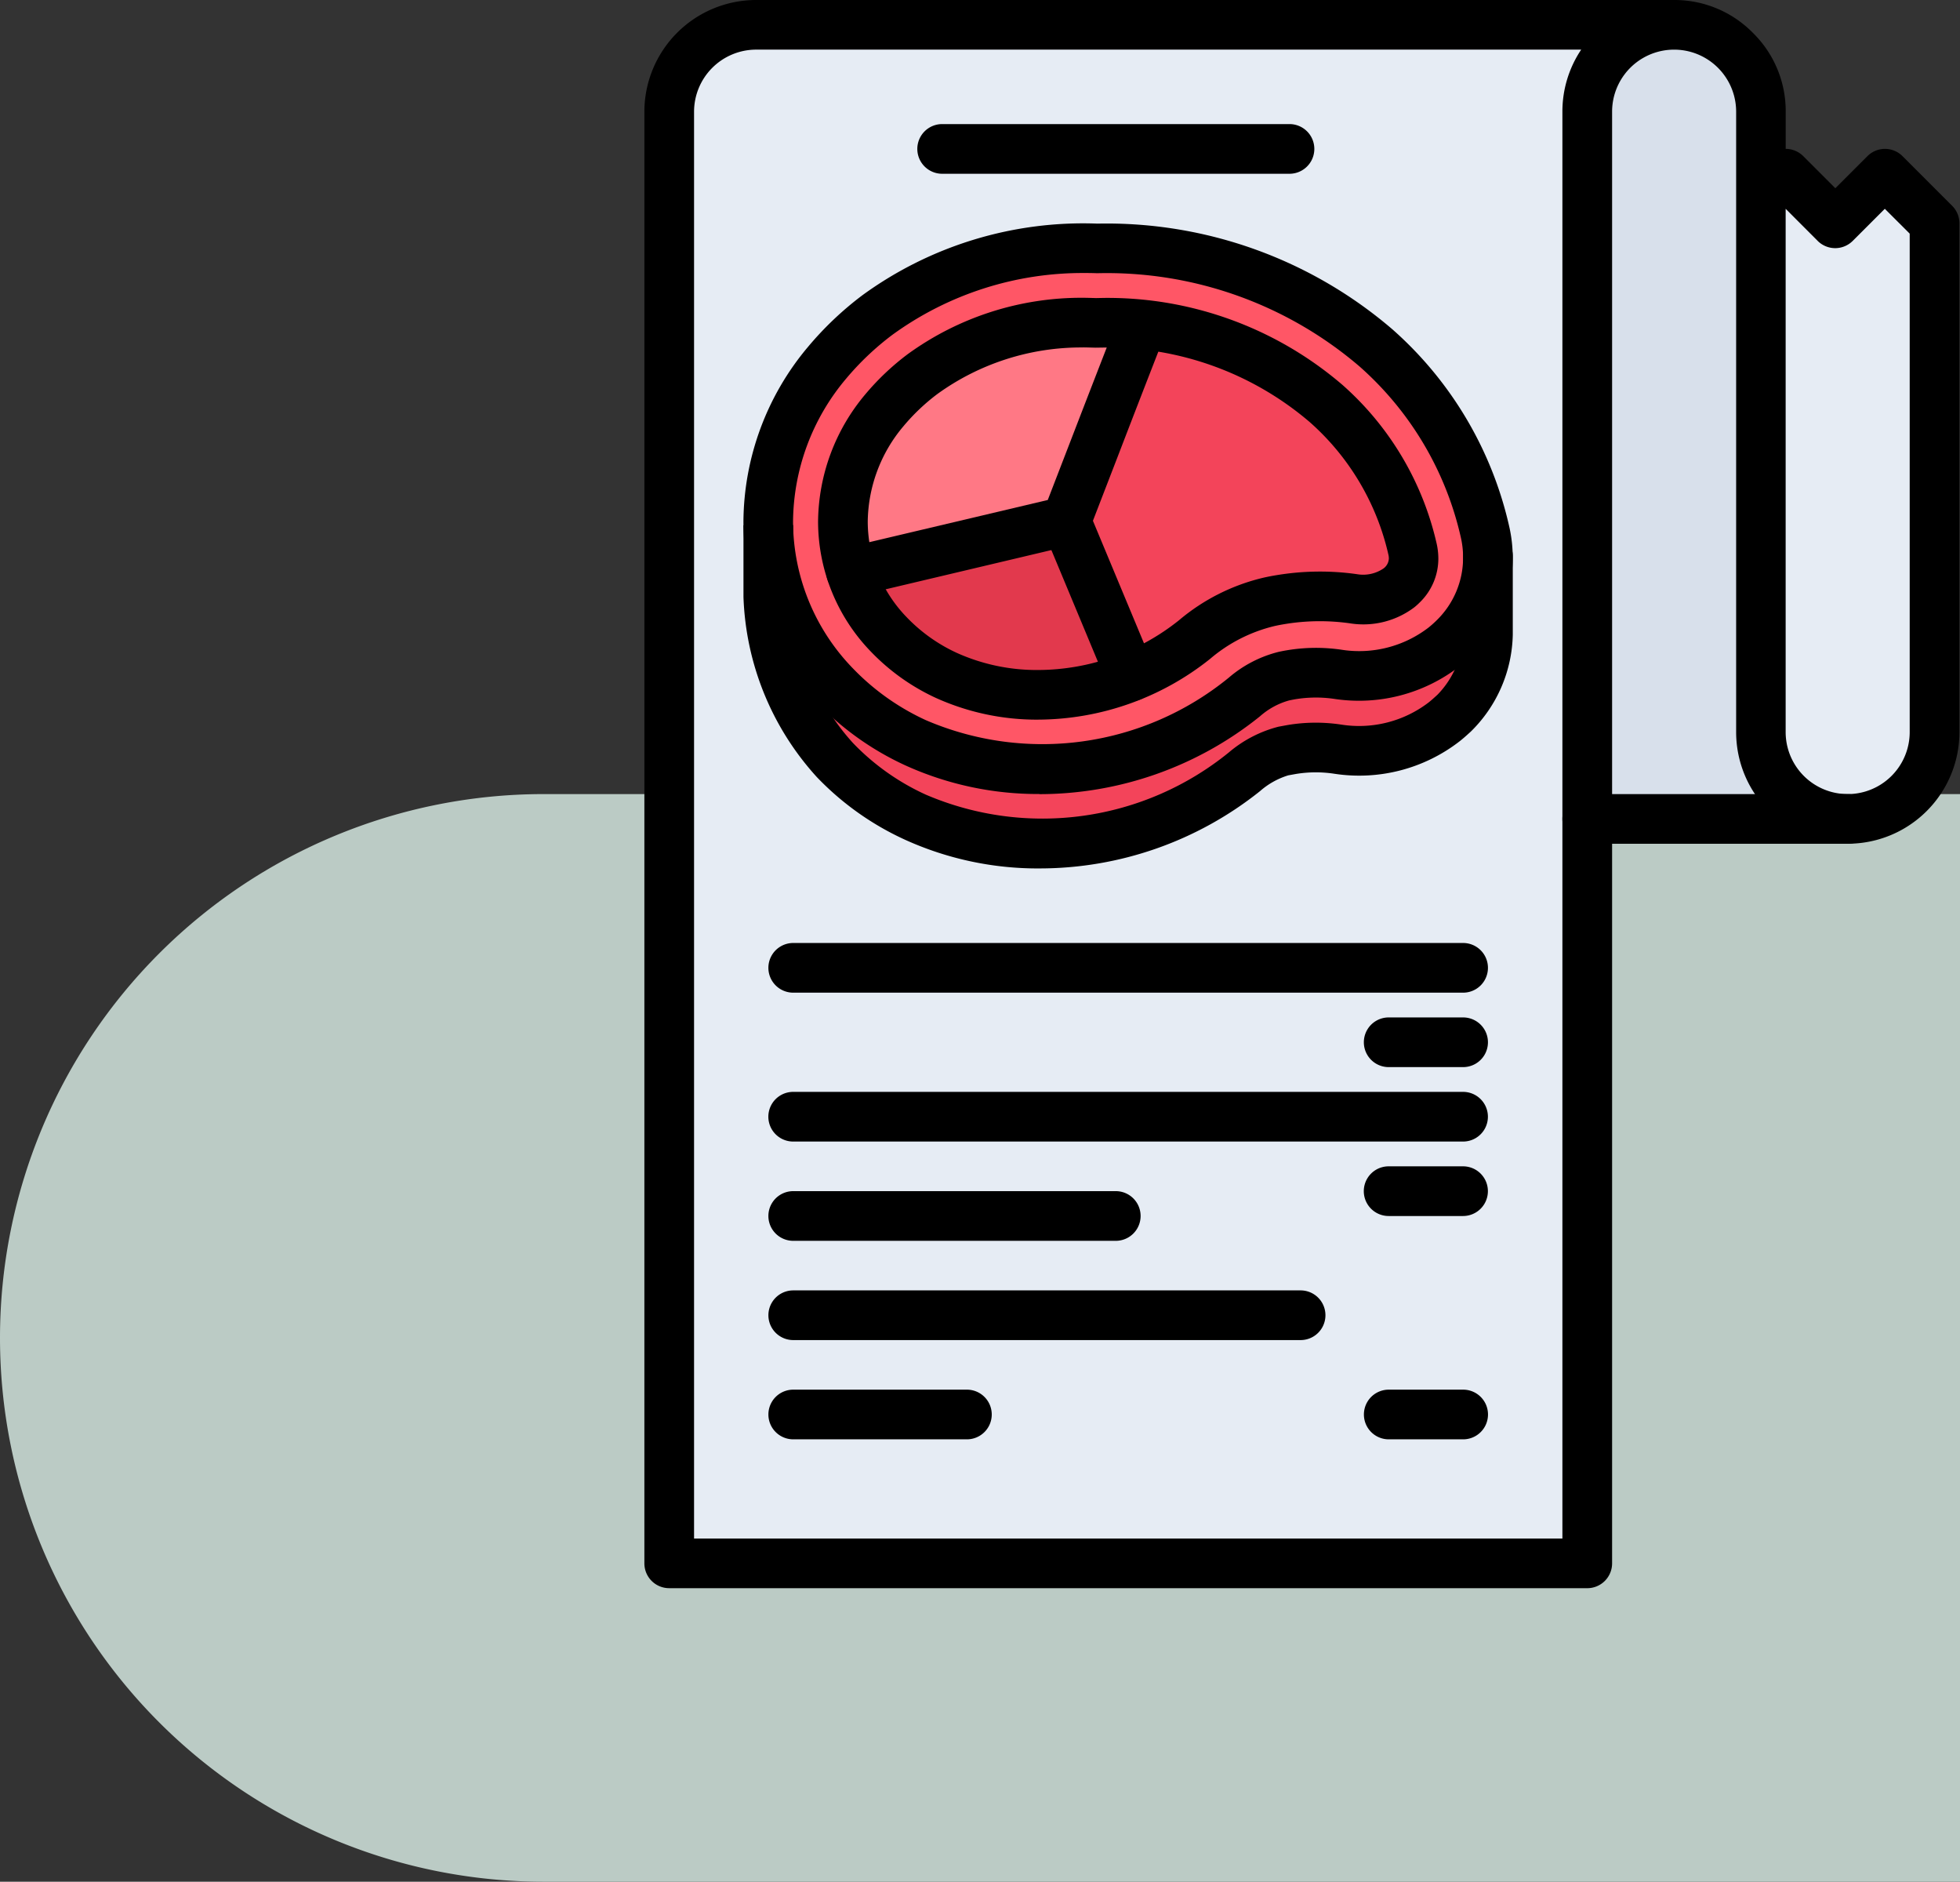 <svg xmlns="http://www.w3.org/2000/svg" width="146" height="140.139" viewBox="0 0 146 140.139">
  <rect x="0" y="0" width="146" height="140.139" fill="#333333" stroke="none"/>
  <g id="Grupo_1101682" data-name="Grupo 1101682" transform="translate(-1230.051 -829.861)">
    <path id="Rectángulo_401603" data-name="Rectángulo 401603" d="M40.5,0H146a0,0,0,0,1,0,0V81a0,0,0,0,1,0,0H40.5A40.5,40.5,0,0,1,0,40.5v0A40.5,40.5,0,0,1,40.5,0Z" transform="translate(1230.051 889)" fill="#bbcbc5"/>
    <g id="bife" transform="translate(1272.551 829.861)">
      <path id="Trazado_893124" data-name="Trazado 893124" d="M62.905,60.139H43.5V7.468a6.468,6.468,0,0,1,12.937,0v46.2a6.475,6.475,0,0,0,6.468,6.468Z" transform="translate(32.228 0.848)" fill="#d8e0eb"/>
      <path id="Trazado_893125" data-name="Trazado 893125" d="M63.437,10.7V48.582a6.468,6.468,0,0,1-12.937,0V8.848L52.348,7l3.7,3.7L59.74,7Z" transform="translate(38.164 5.937)" fill="#e6ecf4"/>
      <path id="Trazado_893126" data-name="Trazado 893126" d="M19.418,1h61.93A6.475,6.475,0,0,0,74.88,7.468V115.582H6.5V7.487A6.464,6.464,0,0,1,12.95,1ZM67.487,46.278V40.568a8.033,8.033,0,0,0-.2-1.774,25.994,25.994,0,0,0-8.132-13.731,30.9,30.9,0,0,0-20.81-7.411A25.946,25.946,0,0,0,22.024,22.6a22.306,22.306,0,0,0-3.77,3.567A18.508,18.508,0,0,0,13.874,38v5.618a19.106,19.106,0,0,0,4.953,12.124,19.456,19.456,0,0,0,6.006,4.269,23.9,23.9,0,0,0,24.506-3.382,7.234,7.234,0,0,1,2.975-1.552c.166-.037.351-.074.536-.111a11.276,11.276,0,0,1,3.437-.018,10.412,10.412,0,0,0,7.928-2.033c.24-.185.462-.388.758-.647a8.593,8.593,0,0,0,2.513-5.988Z" transform="translate(0.848 0.848)" fill="#e6ecf4"/>
      <path id="Trazado_893127" data-name="Trazado 893127" d="M48.3,29.825a2.481,2.481,0,0,1,.074.647,2.694,2.694,0,0,1-.813,1.959,3.21,3.21,0,0,1-.277.24,4.241,4.241,0,0,1-2.643.869,4.977,4.977,0,0,1-.739-.055,16.434,16.434,0,0,0-2.513-.185,18.964,18.964,0,0,0-2.883.24c-.277.055-.591.111-.906.166a13.843,13.843,0,0,0-5.544,2.809,17.529,17.529,0,0,1-4.731,2.754C25.716,35.407,24.108,31.562,22.5,27.7c1.885-4.86,3.752-9.739,5.655-14.6A24.03,24.03,0,0,1,41.85,18.94,20.465,20.465,0,0,1,48.3,29.825Z" transform="translate(14.418 11.11)" fill="#f3445a"/>
      <path id="Trazado_893128" data-name="Trazado 893128" d="M15.443,33.08a19.461,19.461,0,0,0,6.025,4.288,23.794,23.794,0,0,0,24.487-3.4A7.466,7.466,0,0,1,48.912,32.4c.185-.037.37-.074.554-.092a11.158,11.158,0,0,1,3.419-.037,10.369,10.369,0,0,0,7.947-2.051,7.09,7.09,0,0,0,.739-.647A8.348,8.348,0,0,0,64.1,23.581v5.6a8.593,8.593,0,0,1-2.513,5.988c-.3.259-.517.462-.758.647A10.412,10.412,0,0,1,52.9,37.848a11.276,11.276,0,0,0-3.437.018c-.185.037-.37.074-.536.111a7.234,7.234,0,0,0-2.975,1.552,23.9,23.9,0,0,1-24.506,3.382,19.456,19.456,0,0,1-6.006-4.269A19.106,19.106,0,0,1,10.49,26.519V21.16a17.619,17.619,0,0,0,4.953,11.92Z" transform="translate(4.232 17.946)" fill="#f3445a"/>
      <path id="Trazado_893129" data-name="Trazado 893129" d="M29.853,21c1.608,3.863,3.216,7.707,4.824,11.569a18.6,18.6,0,0,1-6.93,1.368A16.462,16.462,0,0,1,20.927,32.5a14.216,14.216,0,0,1-4.288-3.068,12.191,12.191,0,0,1-2.809-4.639C19.171,23.532,24.512,22.257,29.853,21Z" transform="translate(7.065 17.81)" fill="#e2394d"/>
      <path id="Trazado_893130" data-name="Trazado 893130" d="M10.49,30.367a18.508,18.508,0,0,1,4.38-11.828,22.306,22.306,0,0,1,3.77-3.567A25.946,25.946,0,0,1,34.959,10.02a30.9,30.9,0,0,1,20.81,7.411A25.994,25.994,0,0,1,63.9,31.162a8.033,8.033,0,0,1,.2,1.774v.111a8.347,8.347,0,0,1-2.532,5.988,7.091,7.091,0,0,1-.74.647,10.369,10.369,0,0,1-7.947,2.051,11.158,11.158,0,0,0-3.419.037c-.185.018-.37.055-.554.092a7.466,7.466,0,0,0-2.957,1.571,23.794,23.794,0,0,1-24.487,3.4,19.461,19.461,0,0,1-6.025-4.288,17.619,17.619,0,0,1-4.953-11.92Zm8.668-8.3a13.036,13.036,0,0,0-3.1,8.316,11.621,11.621,0,0,0,.61,3.733,12.191,12.191,0,0,0,2.809,4.639,14.216,14.216,0,0,0,4.288,3.068,16.462,16.462,0,0,0,6.819,1.442,18.6,18.6,0,0,0,6.93-1.368,17.53,17.53,0,0,0,4.731-2.754,13.843,13.843,0,0,1,5.544-2.809c.314-.055.628-.111.906-.166a18.964,18.964,0,0,1,2.883-.24,16.433,16.433,0,0,1,2.513.185,4.978,4.978,0,0,0,.739.055,4.241,4.241,0,0,0,2.643-.869,3.209,3.209,0,0,0,.277-.24,2.694,2.694,0,0,0,.813-1.959,2.481,2.481,0,0,0-.074-.647,20.465,20.465,0,0,0-6.45-10.885,24.03,24.03,0,0,0-13.694-5.84,24.158,24.158,0,0,0-2.865-.166h-.628s-.628-.018-.887-.018a20.21,20.21,0,0,0-11.976,3.826,16.329,16.329,0,0,0-2.828,2.7Z" transform="translate(4.232 8.48)" fill="#ff5666"/>
      <path id="Trazado_893131" data-name="Trazado 893131" d="M32.924,13.019a24.157,24.157,0,0,1,2.865.166c-1.9,4.86-3.77,9.739-5.655,14.6-5.341,1.257-10.682,2.532-16.023,3.789a11.621,11.621,0,0,1-.61-3.733,13.036,13.036,0,0,1,3.1-8.316,16.329,16.329,0,0,1,2.828-2.7A20.21,20.21,0,0,1,31.408,13c.259,0,.887.018.887.018Z" transform="translate(6.785 11.025)" fill="#ff7885"/>
      <path id="Trazado_893132" data-name="Trazado 893132" d="M75.731,118.278H7.352A1.847,1.847,0,0,1,5.5,116.43l0-108.1A8.329,8.329,0,0,1,13.806,0H82.2a8.18,8.18,0,0,1,5.882,2.456,8.161,8.161,0,0,1,2.435,5.86v2.772a1.842,1.842,0,0,1,1.307.541l2.39,2.39,2.39-2.39a1.847,1.847,0,0,1,2.613,0l3.7,3.7a1.847,1.847,0,0,1,.541,1.307V54.519a8.316,8.316,0,0,1-16.633,0V8.317a4.62,4.62,0,1,0-9.24,0l0,108.114a1.849,1.849,0,0,1-1.848,1.848ZM9.2,114.582H73.883l0-106.266a8.277,8.277,0,0,1,1.4-4.62H13.806A4.63,4.63,0,0,0,9.2,8.335ZM90.513,15.55V54.519a4.62,4.62,0,0,0,9.24,0V17.4L97.9,15.55l-2.39,2.389a1.847,1.847,0,0,1-2.613,0Z" transform="translate(0 0)"/>
      <path id="Trazado_893133" data-name="Trazado 893133" d="M63.752,35.7h-19.4a1.848,1.848,0,0,1,0-3.7h19.4a1.848,1.848,0,0,1,0,3.7Z" transform="translate(31.38 27.139)"/>
      <path id="Trazado_893134" data-name="Trazado 893134" d="M62.247,41.7h-49.9a1.848,1.848,0,1,1,0-3.7h49.9a1.848,1.848,0,1,1,0,3.7Z" transform="translate(4.24 32.228)"/>
      <path id="Trazado_893135" data-name="Trazado 893135" d="M41.892,44.7H36.348a1.848,1.848,0,0,1,0-3.7h5.544a1.848,1.848,0,1,1,0,3.7Z" transform="translate(24.595 34.772)"/>
      <path id="Trazado_893136" data-name="Trazado 893136" d="M62.245,47.7h-49.9a1.848,1.848,0,1,1,0-3.7h49.9a1.848,1.848,0,0,1,0,3.7Z" transform="translate(4.239 37.316)"/>
      <path id="Trazado_893137" data-name="Trazado 893137" d="M41.89,50.7H36.346a1.848,1.848,0,1,1,0-3.7H41.89a1.848,1.848,0,1,1,0,3.7Z" transform="translate(24.593 39.861)"/>
      <path id="Trazado_893138" data-name="Trazado 893138" d="M36.374,51.7H12.347a1.848,1.848,0,0,1,0-3.7H36.374a1.848,1.848,0,0,1,0,3.7Z" transform="translate(4.24 40.709)"/>
      <path id="Trazado_893139" data-name="Trazado 893139" d="M25.285,59.7H12.348a1.848,1.848,0,0,1,0-3.7H25.285a1.848,1.848,0,1,1,0,3.7Z" transform="translate(4.24 47.493)"/>
      <path id="Trazado_893140" data-name="Trazado 893140" d="M41.894,59.7H36.35a1.848,1.848,0,1,1,0-3.7h5.544a1.848,1.848,0,0,1,0,3.7Z" transform="translate(24.597 47.493)"/>
      <path id="Trazado_893141" data-name="Trazado 893141" d="M50.142,55.7H12.348a1.848,1.848,0,0,1,0-3.7H50.142a1.848,1.848,0,0,1,0,3.7Z" transform="translate(4.24 44.101)"/>
      <path id="Trazado_893142" data-name="Trazado 893142" d="M31.539,51.5a23.856,23.856,0,0,1-10.011-2.144,21.57,21.57,0,0,1-6.578-4.689A19.425,19.425,0,0,1,9.492,31.206a20.4,20.4,0,0,1,4.8-12.994,24.4,24.4,0,0,1,4.077-3.869,27.958,27.958,0,0,1,17.5-5.322,32.676,32.676,0,0,1,21.979,7.885,27.7,27.7,0,0,1,8.694,14.7,10.355,10.355,0,0,1,.254,2.283,10.2,10.2,0,0,1-3.083,7.322c-.334.321-.6.558-.875.776a12.227,12.227,0,0,1-9.365,2.424,9.439,9.439,0,0,0-2.861.029c-.157.027-.312.058-.46.088a5.47,5.47,0,0,0-2.178,1.182,26.23,26.23,0,0,1-16.434,5.8Zm3.407-38.8A24.108,24.108,0,0,0,20.59,17.3a20.759,20.759,0,0,0-3.462,3.283,16.7,16.7,0,0,0-3.94,10.628,15.747,15.747,0,0,0,4.434,10.908A17.892,17.892,0,0,0,23.08,46,21.961,21.961,0,0,0,45.64,42.84a9.058,9.058,0,0,1,3.73-1.929c.211-.045.424-.087.639-.121a13.109,13.109,0,0,1,3.985-.043A8.478,8.478,0,0,0,60.53,39.1a7.766,7.766,0,0,0,.6-.536A6.515,6.515,0,0,0,63.1,33.885a6.759,6.759,0,0,0-.164-1.473A24.034,24.034,0,0,0,55.39,19.663a28.936,28.936,0,0,0-19.557-6.948c-.26-.011-.558-.016-.886-.016Z" transform="translate(3.386 7.633)"/>
      <path id="Trazado_893143" data-name="Trazado 893143" d="M28.882,43.418a18.262,18.262,0,0,1-7.6-1.615,15.965,15.965,0,0,1-4.855-3.458A13.95,13.95,0,0,1,12.5,28.68a14.908,14.908,0,0,1,3.523-9.495,18.961,18.961,0,0,1,3.146-2.98A22.028,22.028,0,0,1,32.257,12c.278,0,.949.022.949.022l.545-.011a26.867,26.867,0,0,1,17.815,6.481,22.383,22.383,0,0,1,7.021,11.857,5.091,5.091,0,0,1,.117,1.059,4.538,4.538,0,0,1-1.372,3.267,4.744,4.744,0,0,1-.417.377,6.3,6.3,0,0,1-4.792,1.193,15.971,15.971,0,0,0-4.835.052c-.26.043-.531.092-.794.152a11.526,11.526,0,0,0-4.788,2.44,20.655,20.655,0,0,1-12.825,4.528ZM32.257,15.7a18.294,18.294,0,0,0-10.863,3.461,15.132,15.132,0,0,0-2.53,2.4A11.2,11.2,0,0,0,16.2,28.68a10.263,10.263,0,0,0,2.9,7.109,12.265,12.265,0,0,0,3.736,2.658,14.513,14.513,0,0,0,6.05,1.274,16.9,16.9,0,0,0,10.493-3.7,15.141,15.141,0,0,1,6.319-3.18c.321-.072.671-.139,1-.191a19.688,19.688,0,0,1,5.949-.065,2.69,2.69,0,0,0,1.971-.426.968.968,0,0,0,.4-.751,1.285,1.285,0,0,0-.031-.263,18.694,18.694,0,0,0-5.869-9.892,23.147,23.147,0,0,0-15.33-5.546l-.6.009c-.089,0-.675-.02-.919-.02Z" transform="translate(5.938 10.177)"/>
      <path id="Trazado_893144" data-name="Trazado 893144" d="M14.678,34.184a1.848,1.848,0,0,1-.421-3.647l15.074-3.563L31.02,22.6q1.8-4.667,3.619-9.331a1.847,1.847,0,0,1,3.44,1.346q-1.819,4.654-3.611,9.316l-2.039,5.279a1.848,1.848,0,0,1-1.3,1.132L15.1,34.136a1.888,1.888,0,0,1-.424.049Z" transform="translate(6.217 10.262)"/>
      <path id="Trazado_893145" data-name="Trazado 893145" d="M28.172,35.265a1.846,1.846,0,0,1-1.706-1.137l-4.822-11.57a1.847,1.847,0,1,1,3.411-1.419l4.822,11.567a1.848,1.848,0,0,1-1.706,2.559Z" transform="translate(13.571 16.962)"/>
      <path id="Trazado_893146" data-name="Trazado 893146" d="M31.541,46.732a23.911,23.911,0,0,1-10.015-2.139,21.329,21.329,0,0,1-6.571-4.669A20.978,20.978,0,0,1,9.494,26.509c0-.218,0-5.034,0-5.335l3.7-.016c0,5.409,0,5.409-.005,5.5a17.285,17.285,0,0,0,4.449,10.719,17.639,17.639,0,0,0,5.44,3.86A22.033,22.033,0,0,0,45.64,38.1a9.267,9.267,0,0,1,3.716-1.926l.684-.125a12.688,12.688,0,0,1,3.972-.031,8.528,8.528,0,0,0,6.517-1.646c.217-.171.408-.347.652-.568A6.711,6.711,0,0,0,63.1,29.128q.005-.146,0-2.837l0-2.824a1.848,1.848,0,1,1,3.7,0l0,2.821c0,1.994,0,2.994,0,3.023a10.4,10.4,0,0,1-3.126,7.228c-.319.292-.572.518-.841.729a12.216,12.216,0,0,1-9.347,2.409,9.147,9.147,0,0,0-2.859.022l-.552.1a5.719,5.719,0,0,0-2.1,1.173,26.317,26.317,0,0,1-16.424,5.759Z" transform="translate(3.387 17.944)"/>
      <path id="Trazado_893147" data-name="Trazado 893147" d="M44.223,8.7H18.35a1.848,1.848,0,1,1,0-3.7H44.223a1.848,1.848,0,0,1,0,3.7Z" transform="translate(9.331 4.241)"/>
    </g>
  </g>
</svg>
